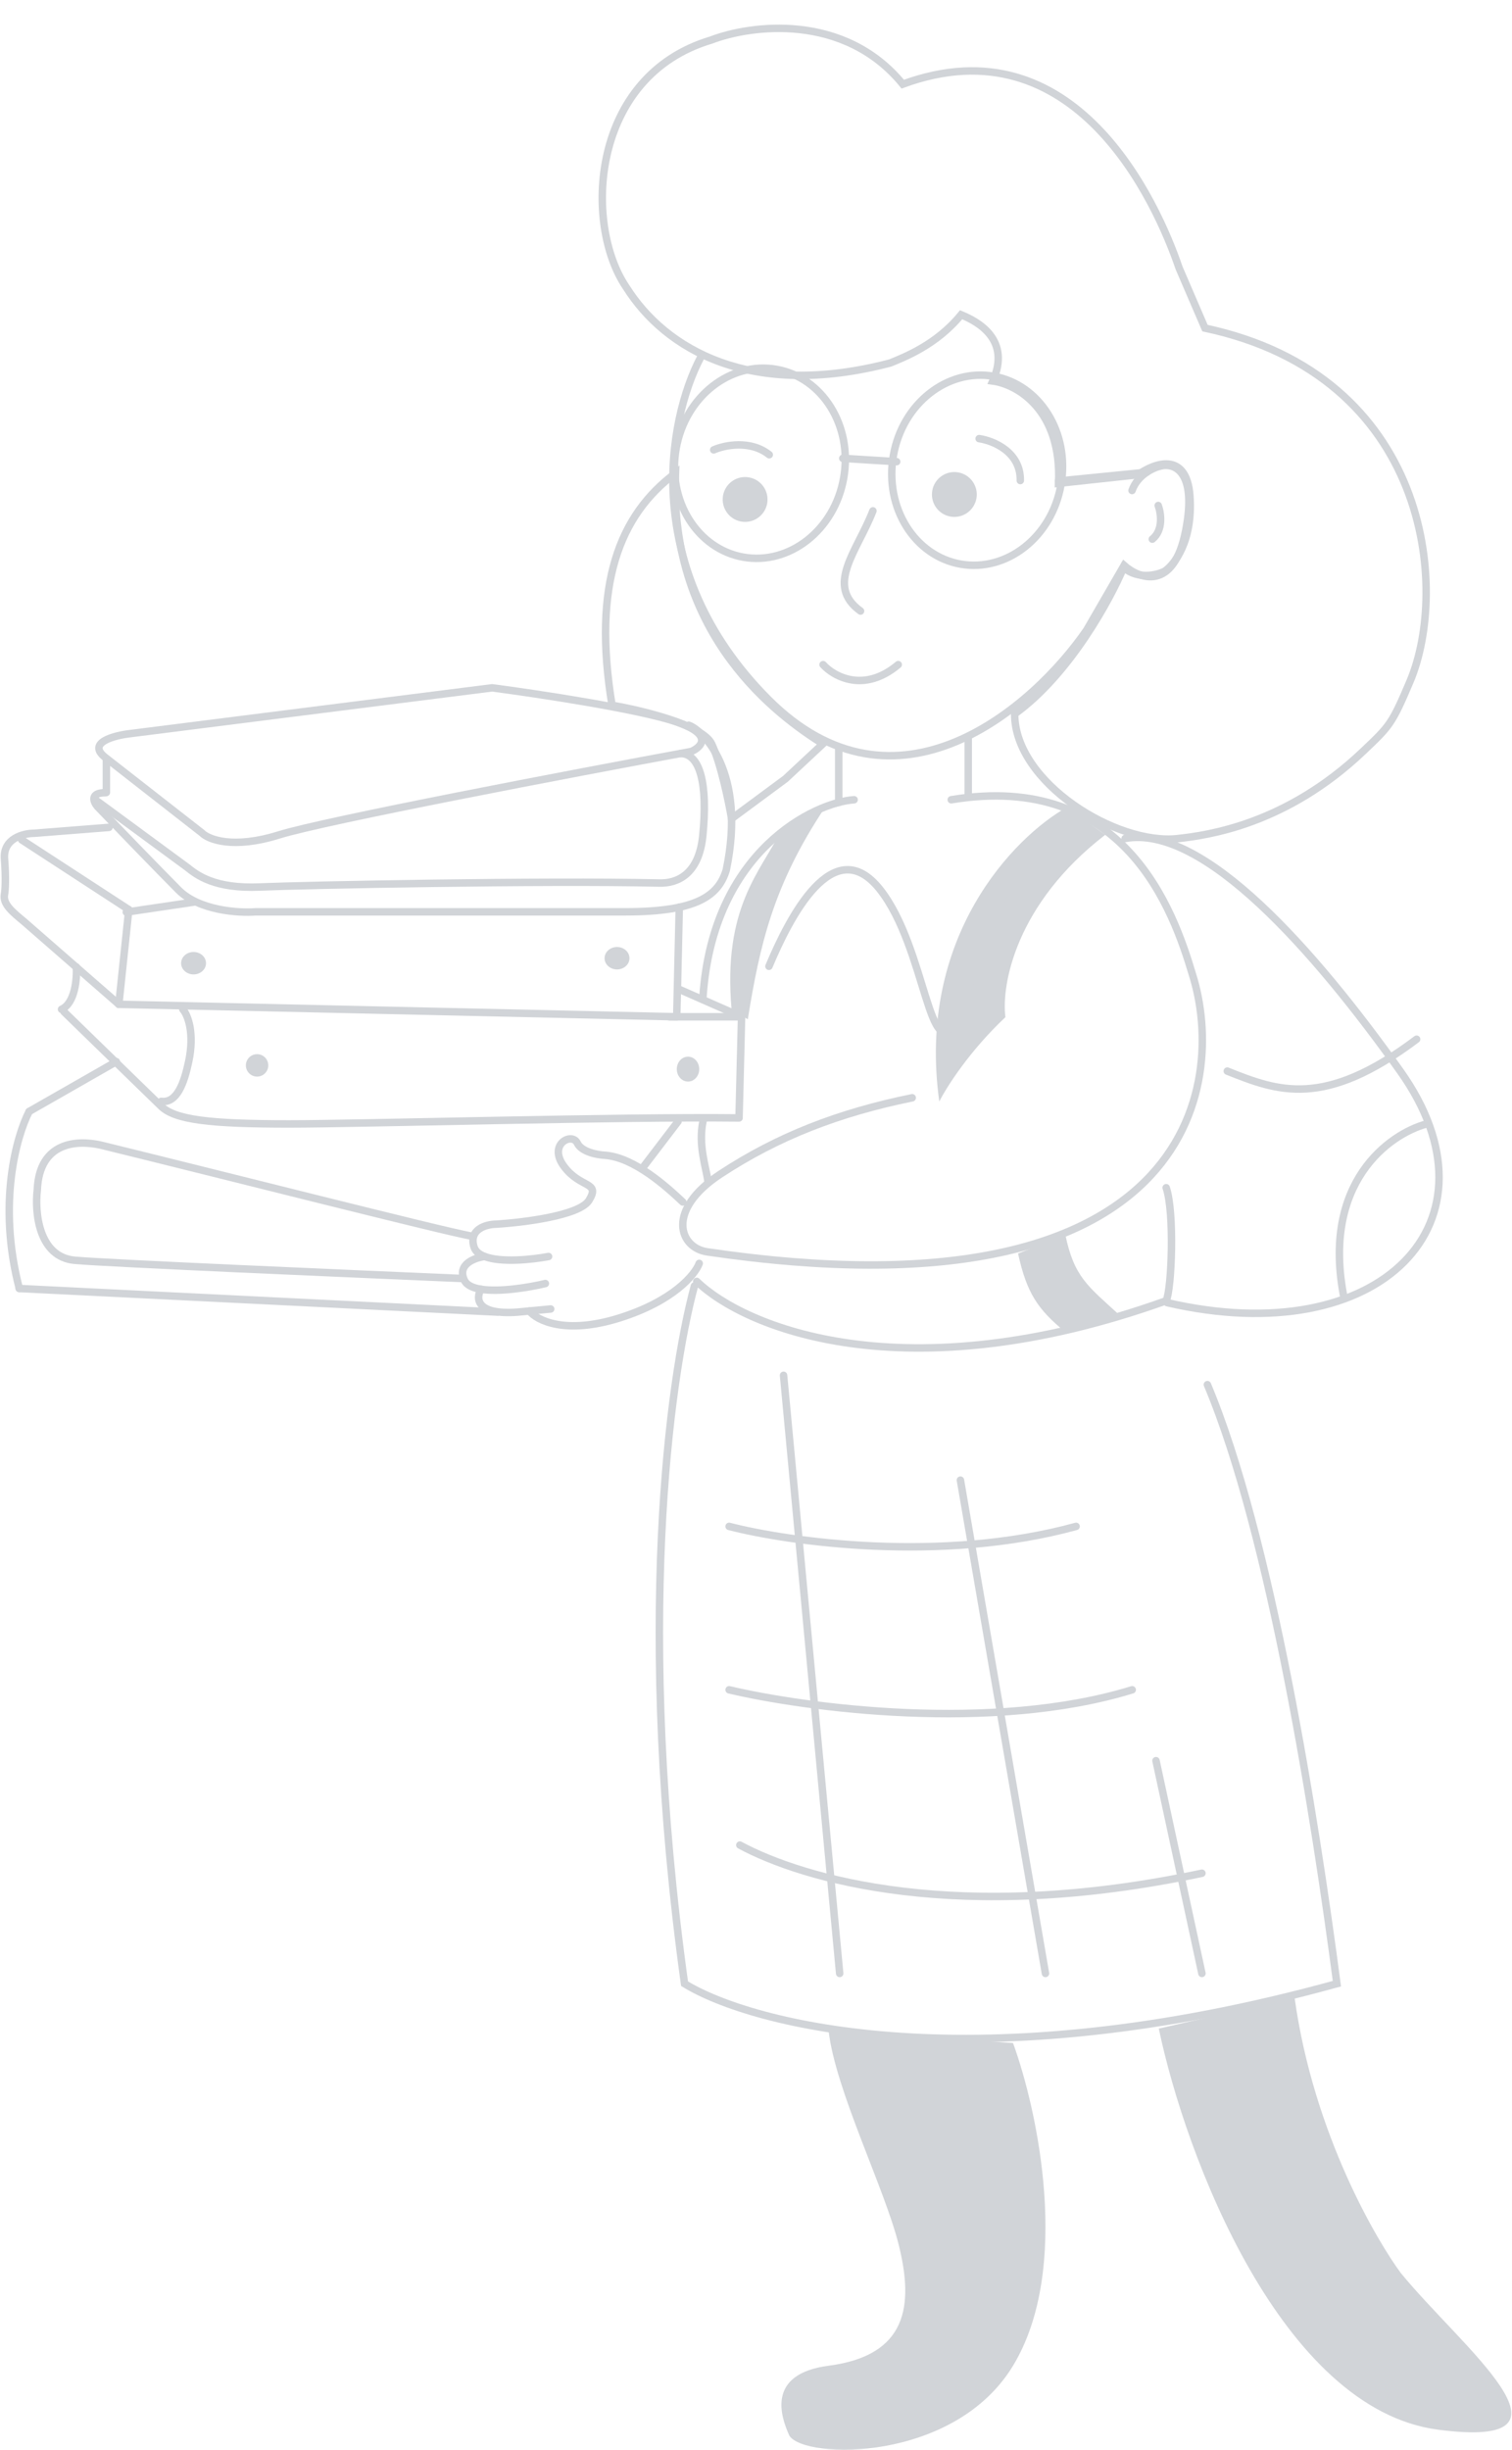 <svg width="607" height="983" viewBox="0 0 607 983" fill="none" xmlns="http://www.w3.org/2000/svg">
<path d="M293.691 405C290.091 364.2 305.361 349.667 313.194 334C319.994 330 326.86 323.5 331.193 324C310.393 355.2 305.038 379.167 300.205 409L293.691 405Z" fill="#D1D4D8"/>
<path d="M427.707 534.5C416.705 525.5 412.205 519 408.705 503L427.705 495.5C431.205 512.5 436.871 516.167 449.204 527.5L427.707 534.5Z" fill="#D1D4D8"/>
<path d="M377.078 442C367.861 375.774 407.303 335.739 428.176 324L443.705 334.977C407.636 362.784 401.959 395.349 403.629 408.155C389.201 421.693 379.917 436.359 377.078 442Z" fill="#D1D4D8"/>
<path d="M492.705 429.798C512.926 437.881 531.557 444.953 568.705 417" stroke="#D1D4D8" stroke-width="3" stroke-linecap="round"/>
<path d="M572.705 451C557.766 455.003 530.232 474.608 539.609 521" stroke="#D1D4D8" stroke-width="3" stroke-linecap="round"/>
<path d="M451.705 336.442C483.114 330.725 527.706 381.449 562.095 429.749C605.082 490.124 554.53 542.609 468.556 522.713" stroke="#D1D4D8" stroke-width="3" stroke-linecap="round"/>
<path d="M212.525 526.059C215.518 529.83 226.931 535.671 248.646 528.865C270.361 522.059 279.067 511.425 280.706 506.958" stroke="#D1D4D8" stroke-width="3" stroke-linecap="round"/>
<path d="M193.076 517.329C191.01 520.89 191.024 527.716 207.609 526.525L212.525 526.059L221.075 525.249" stroke="#D1D4D8" stroke-width="3" stroke-linecap="round"/>
<path d="M194.574 504.193C190.583 504.69 183.371 507.299 186.449 513.764C187.378 515.715 189.834 516.811 193.075 517.329C200.574 518.526 212.27 516.624 218.936 515.04" stroke="#D1D4D8" stroke-width="3" stroke-linecap="round"/>
<path d="M274.1 482.312C267.808 476.375 254.673 464.422 242.875 463.571C239.883 463.429 233.471 462.253 231.761 458.68C229.624 454.213 219.792 459.105 226.418 468.038C233.044 476.97 241.165 473.993 236.463 481.649C232.702 487.774 209.96 490.582 199.06 491.22C195.213 491.291 188.074 493.219 190.297 500.365C190.847 502.135 192.405 503.367 194.575 504.193C201.167 506.706 213.412 505.474 220.22 504.193" stroke="#D1D4D8" stroke-width="3" stroke-linecap="round"/>
<path d="M245.706 283.001C237.705 234.5 248.742 206.593 271.168 189.882C268.519 255.684 312.846 287.501 330.346 298.501L315.346 312.501L293.705 328.5C292.538 321.667 289.305 306.1 285.705 298.501C282.105 290.901 257.539 285.001 245.706 283.001Z" stroke="#D1D4D8" stroke-width="3" stroke-linecap="round"/>
<path d="M81.067 334.229L42.241 303.918C34.635 297.98 45.939 295.063 52.542 294.346L197.543 276C215.767 278.393 256.019 284.455 271.232 289.56C286.445 294.665 281.797 299.664 277.571 301.525C230.029 310.3 130.351 329.284 111.968 335.027C93.586 340.77 83.708 336.888 81.067 334.229Z" stroke="#D1D4D8" stroke-width="3" stroke-linecap="round"/>
<path d="M276.472 291C282.029 292.859 299.81 309.641 291.554 349.154C288.379 359.51 279.647 365.883 251.07 365.883H102.629C95.75 366.414 79.927 365.405 71.671 357.12C63.415 348.835 46.534 331.363 39.125 323.662C37.538 321.803 35.95 318.085 42.3 318.085" stroke="#D1D4D8" stroke-width="3" stroke-linecap="round"/>
<path d="M42.705 318V305" stroke="#D1D4D8" stroke-width="3" stroke-linecap="round"/>
<path d="M38.211 320.868L75.105 347.993C79.056 351.165 86.168 356.716 104.344 355.923C122.207 355.144 218.663 353.28 264.759 354.337C271.617 354.495 280.564 351.165 282.144 335.306C284.19 314.775 281.113 302.368 273.211 302.368" stroke="#D1D4D8" stroke-width="3" stroke-linecap="round"/>
<path d="M43.748 332L13.677 334.367C9.456 334.367 1.173 336.418 1.806 344.622C2.439 352.827 2.07 357.507 1.806 358.822C1.015 362.767 4.972 365.922 9.72 369.867L47.705 403" stroke="#D1D4D8" stroke-width="3" stroke-linecap="round"/>
<path d="M51.705 365L47.705 403" stroke="#D1D4D8" stroke-width="3" stroke-linecap="round"/>
<path d="M51.705 365L8.705 337" stroke="#D1D4D8" stroke-width="3" stroke-linecap="round"/>
<path d="M50.705 366L77.705 362" stroke="#D1D4D8" stroke-width="3" stroke-linecap="round"/>
<path d="M47.705 403L271.705 408" stroke="#D1D4D8" stroke-width="3" stroke-linecap="round"/>
<path d="M272.705 364L271.705 407" stroke="#D1D4D8" stroke-width="3" stroke-linecap="round"/>
<ellipse cx="77.705" cy="386.5" rx="5" ry="4.5" fill="#D1D4D8"/>
<circle cx="103.205" cy="427.5" r="4.5" fill="#D1D4D8"/>
<ellipse cx="247.705" cy="384.5" rx="5" ry="4.5" fill="#D1D4D8"/>
<ellipse cx="276.205" cy="429" rx="4.5" ry="5" fill="#D1D4D8"/>
<path d="M25.705 406L64.533 443.768C70.079 449.393 84.343 451 116.038 451C145.37 451 248.633 448.054 296.705 448.589" stroke="#D1D4D8" stroke-width="3" stroke-linecap="round"/>
<path d="M297.705 408L296.705 448" stroke="#D1D4D8" stroke-width="3" stroke-linecap="round"/>
<path d="M297.705 408L272.705 397" stroke="#D1D4D8" stroke-width="3" stroke-linecap="round"/>
<path d="M30.655 388C30.939 392.636 30.145 402.527 24.705 405" stroke="#D1D4D8" stroke-width="3" stroke-linecap="round"/>
<path d="M73.398 405C75.506 407.409 78.14 414.638 75.769 425.882C73.918 434.662 71.028 442.748 64.705 441.945" stroke="#D1D4D8" stroke-width="3" stroke-linecap="round"/>
<path d="M297.705 408H268.705" stroke="#D1D4D8" stroke-width="3" stroke-linecap="round"/>
<path d="M46.705 426L11.705 446" stroke="#D1D4D8" stroke-width="3" stroke-linecap="round"/>
<path d="M11.705 446C6.683 455.73 -1.14 482.92 7.741 517" stroke="#D1D4D8" stroke-width="3" stroke-linecap="round"/>
<path d="M7.705 517.028L199.705 526.5" stroke="#D1D4D8" stroke-width="3" stroke-linecap="round"/>
<path d="M272.205 450L257.705 469M189.205 496C175.841 493.492 89.481 471.5 40.427 459.485C31.146 457.396 15.767 457.918 14.972 477.508C13.911 486.389 15.449 504.464 30.086 505.718C44.723 506.972 136.681 510.91 185.205 513" stroke="#D1D4D8" stroke-width="3" stroke-linecap="round"/>
<path d="M360.765 900.634C355.118 878.064 335.405 838.749 332.663 815L406.687 819.796C416.511 846.742 430.264 910.363 406.687 949.275C383.109 988.187 323.07 986.954 316.902 977.363C313.475 969.827 307.441 952.563 332.663 949.275C364.191 945.164 366.935 925.297 360.765 900.634Z" fill="#D1D4D8"/>
<path d="M577.345 974.951C514.512 966.742 475.905 865.301 465.205 814L519.705 801.5C527.354 856.768 553.213 899.709 562.319 912.022C586.223 941.434 640.177 983.159 577.345 974.951Z" fill="#D1D4D8"/>
<path d="M278.783 516C268.523 554.014 255.111 653.941 274.809 795.98C301.857 812.597 392.103 835.86 536.705 795.98C528.124 730.651 510.236 616.247 484.718 555.607" stroke="#D1D4D8" stroke-width="3" stroke-linecap="round"/>
<path d="M308.705 387.745C316.934 368.101 334.625 333.335 353.277 356.908C371.928 380.481 373.162 430.918 384.134 408.303L404.705 354.167" stroke="#D1D4D8" stroke-width="3" stroke-linecap="round"/>
<path d="M547.185 301.511C516.269 330.884 484.912 335.14 472.84 336.5C448.205 339.275 407.34 314 407.34 286.5C429.663 270.374 445.883 240.065 451.063 227.749C456.881 232.669 464.449 230.796 467.506 229.245C471.436 226.687 478.975 217.059 477.69 199.014C476.405 180.968 463.302 185.813 456.912 190.491L424.983 193.931C426.326 164.096 407.936 154.14 398.573 152.892C405.931 136.364 392.769 129.133 385.843 126.292C375.908 138.469 362.887 143.375 357.382 145.656C301.347 160.315 267.144 140.245 251.358 115.197C234.221 89.912 236.994 30.535 285.476 16.08C301.328 9.98 338.91 4.979 362.418 33.773C431.623 8.341 464.376 81.127 473.361 107.558L483.746 131.657C573.931 150.841 581.869 236.14 566.027 273.496C558.845 290.434 557.9 291.331 547.66 301.059L547.185 301.511Z" stroke="#D1D4D8" stroke-width="3" stroke-linecap="round"/>
<path d="M342.887 320.908C327.388 321.908 286.206 341 282.208 400.001" stroke="#D1D4D8" stroke-width="3" stroke-linecap="round"/>
<path d="M284.21 474C283.505 468.619 280.21 459.5 282.21 450" stroke="#D1D4D8" stroke-width="3" stroke-linecap="round"/>
<path d="M381.886 320.908C451.386 309.408 471.022 365.252 478.703 391C492.742 435.427 478.703 531 283.934 502.33C272.704 500.677 267.205 485.585 289.203 471.124C312.209 456 336.705 446.5 366.209 440.5" stroke="#D1D4D8" stroke-width="3" stroke-linecap="round"/>
<path d="M279.722 514.176C298.59 532.475 362.693 559.649 468.169 521.951C470.405 517.168 471.568 486.481 468.169 476.59" stroke="#D1D4D8" stroke-width="3" stroke-linecap="round"/>
<path d="M425.922 194.59C422.238 215.56 404.095 229.606 385.666 226.368C367.237 223.131 354.966 203.742 358.65 182.772C362.334 161.802 380.477 147.756 398.906 150.993C417.336 154.231 429.606 173.619 425.922 194.59Z" stroke="#D1D4D8" stroke-width="3"/>
<path d="M338.703 191.798C335.019 212.768 316.876 226.814 298.447 223.576C280.018 220.339 267.748 200.95 271.431 179.98C275.115 159.01 293.259 144.964 311.688 148.201C330.117 151.439 342.387 170.827 338.703 191.798Z" stroke="#D1D4D8" stroke-width="3"/>
<path d="M338.333 183.913L359.972 185.252" stroke="#D1D4D8" stroke-width="3" stroke-linecap="round"/>
<path d="M350.439 204.997C344.097 221.285 331.129 234.878 345.466 245.193" stroke="#D1D4D8" stroke-width="3" stroke-linecap="round"/>
<path d="M330.431 266.697C334.773 271.496 346.885 278.215 360.597 266.697" stroke="#D1D4D8" stroke-width="3" stroke-linecap="round"/>
<circle cx="299.127" cy="200.421" r="9" transform="rotate(9.963 299.127 200.421)" fill="#D1D4D8"/>
<circle cx="383.127" cy="198.421" r="9" transform="rotate(9.963 383.127 198.421)" fill="#D1D4D8"/>
<path d="M464.975 202.842C466.076 205.82 467.143 212.69 462.602 216.347" stroke="#D1D4D8" stroke-width="3" stroke-linecap="round"/>
<path d="M281.171 143.609C268.256 168.256 256.64 228.475 308.215 280.414C359.79 332.354 415.079 283.641 436.276 252.792L451.268 226.886C457.495 232.388 471.15 237.339 475.961 213.125C480.771 188.911 471.279 185.619 465.932 187C463.033 187.651 456.681 190.526 454.462 196.819" stroke="#D1D4D8" stroke-width="3" stroke-linecap="round"/>
<path d="M424.935 193.024L460.358 189.501" stroke="#D1D4D8" stroke-width="3" stroke-linecap="round"/>
<path d="M393.077 176.009C398.669 176.806 409.806 181.285 409.613 192.826" stroke="#D1D4D8" stroke-width="3" stroke-linecap="round"/>
<path d="M286.521 180.521C290.789 178.646 301.223 176.41 308.821 182.47" stroke="#D1D4D8" stroke-width="3" stroke-linecap="round"/>
<path d="M388.705 319.803V296" stroke="#D1D4D8" stroke-width="3" stroke-linecap="round"/>
<path d="M336.705 300.868V322" stroke="#D1D4D8" stroke-width="3" stroke-linecap="round"/>
<path d="M297.016 740.368C322.278 753.976 384.747 772.445 482.518 751.662" stroke="#D1D4D8" stroke-width="3" stroke-linecap="round"/>
<path d="M314.559 551.868L337.09 791.868M292.711 678.054C323.207 685.27 398.265 695.373 454.525 678.054" stroke="#D1D4D8" stroke-width="3" stroke-linecap="round"/>
<path d="M292.711 612.487C316.607 618.672 377.919 627.332 431.994 612.487" stroke="#D1D4D8" stroke-width="3" stroke-linecap="round"/>
<path d="M464.082 706.507L482.517 791.868" stroke="#D1D4D8" stroke-width="3" stroke-linecap="round"/>
<path d="M385.566 593.93L419.704 791.868" stroke="#D1D4D8" stroke-width="3" stroke-linecap="round"/>
</svg>
